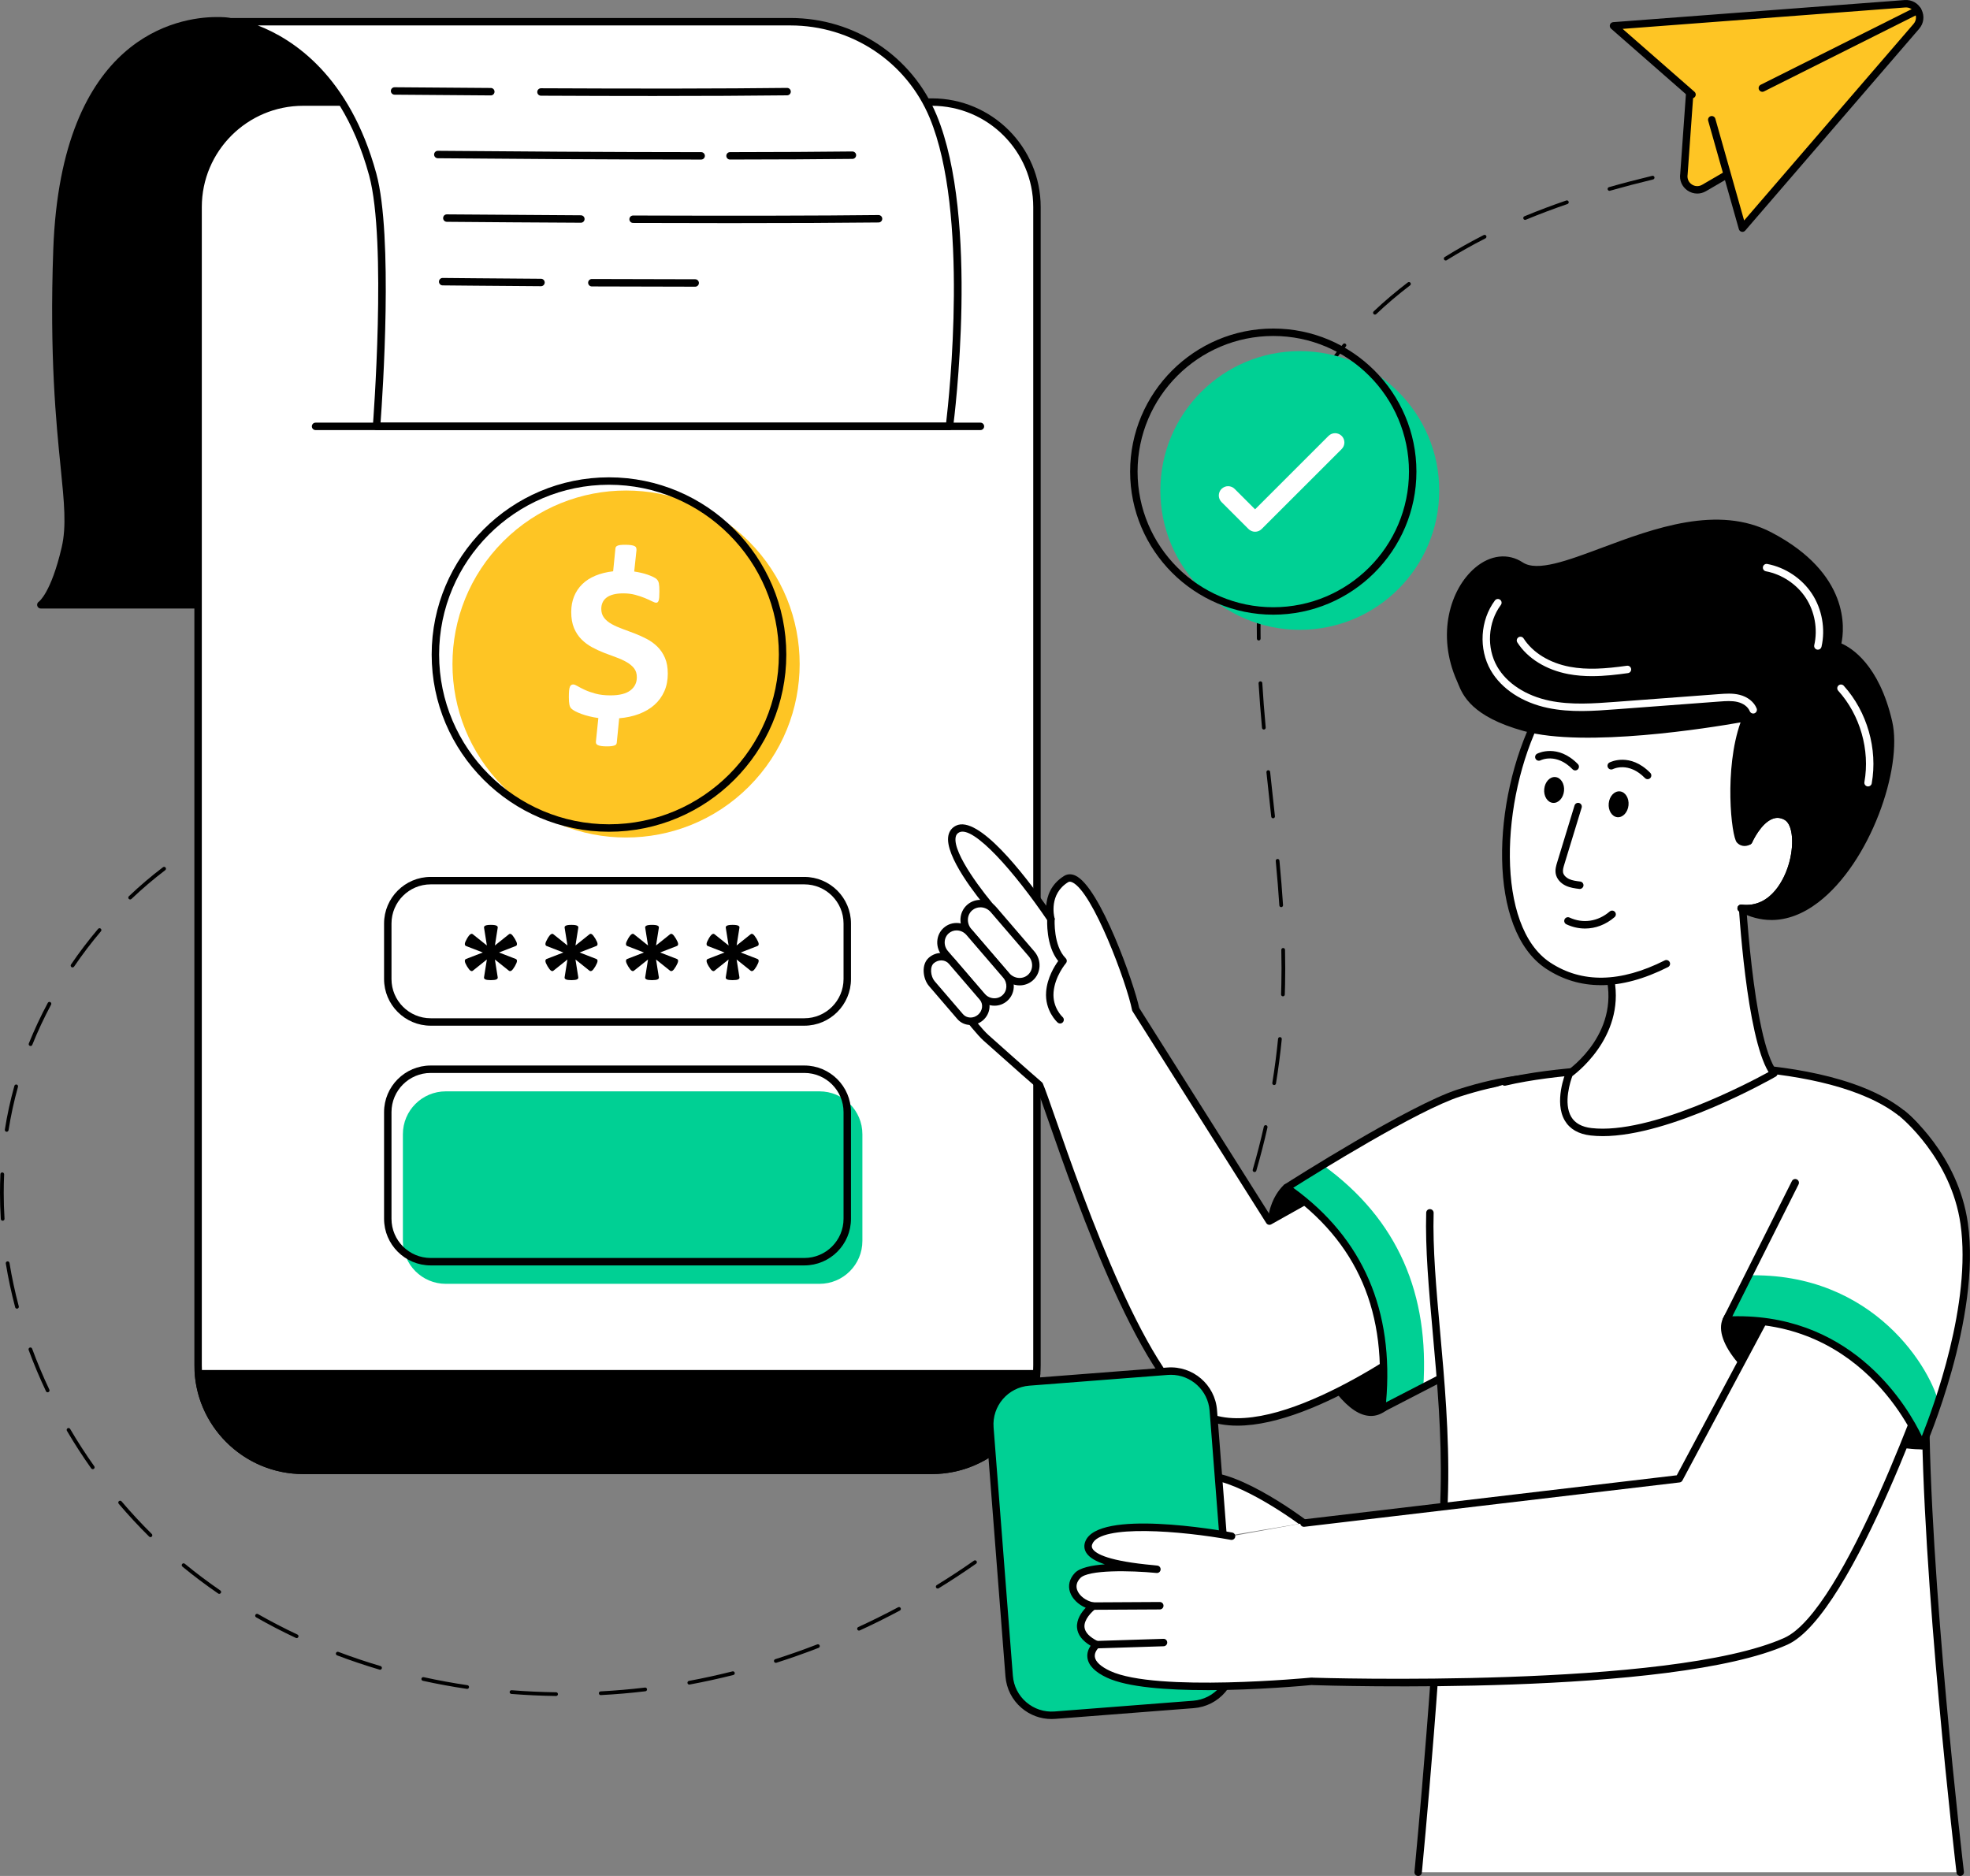 <svg width="210" height="200" viewBox="0 0 210 200" fill="none" xmlns="http://www.w3.org/2000/svg">
<rect x="0" y="0" width="210" height="200" fill="#808080" stroke="none"/>
<g clip-path="url(#clip0_1208_1726)">
<path d="M59.278 180.813H59.276C57.689 180.792 56.086 180.718 54.509 180.593C54.4 180.583 54.319 180.489 54.328 180.379C54.336 180.27 54.434 180.189 54.541 180.198C56.108 180.322 57.703 180.396 59.282 180.417C59.391 180.418 59.479 180.508 59.477 180.618C59.476 180.726 59.387 180.814 59.278 180.814V180.813ZM64.035 180.718C63.931 180.718 63.843 180.636 63.838 180.53C63.832 180.42 63.917 180.327 64.025 180.321C65.599 180.238 67.19 180.102 68.753 179.916C68.858 179.902 68.959 179.981 68.973 180.089C68.987 180.198 68.908 180.297 68.8 180.31C67.228 180.497 65.629 180.634 64.047 180.717C64.043 180.717 64.04 180.717 64.037 180.717L64.035 180.718ZM49.799 180.056C49.79 180.056 49.779 180.056 49.769 180.054C48.195 179.821 46.617 179.532 45.077 179.193C44.97 179.169 44.902 179.064 44.926 178.956C44.95 178.849 45.058 178.783 45.163 178.806C46.694 179.142 48.264 179.43 49.829 179.662C49.937 179.678 50.011 179.778 49.995 179.886C49.98 179.984 49.896 180.055 49.8 180.055L49.799 180.056ZM73.479 179.597C73.386 179.597 73.302 179.53 73.285 179.435C73.265 179.327 73.337 179.223 73.444 179.203C74.987 178.917 76.546 178.575 78.079 178.19C78.186 178.162 78.293 178.227 78.32 178.334C78.346 178.44 78.282 178.547 78.176 178.574C76.635 178.962 75.067 179.304 73.516 179.592C73.503 179.594 73.492 179.595 73.479 179.595V179.597ZM40.511 178.012C40.493 178.012 40.474 178.01 40.456 178.004C38.928 177.552 37.407 177.04 35.933 176.482C35.831 176.443 35.779 176.329 35.818 176.226C35.857 176.124 35.971 176.072 36.074 176.111C37.538 176.666 39.05 177.174 40.569 177.624C40.673 177.655 40.734 177.765 40.702 177.87C40.677 177.956 40.597 178.012 40.511 178.012ZM82.703 177.277C82.618 177.277 82.541 177.224 82.513 177.139C82.48 177.035 82.537 176.923 82.642 176.89C84.14 176.413 85.647 175.882 87.118 175.311C87.221 175.273 87.335 175.322 87.375 175.424C87.415 175.526 87.363 175.641 87.262 175.681C85.782 176.254 84.269 176.789 82.765 177.268C82.744 177.275 82.724 177.277 82.704 177.277H82.703ZM31.622 174.641C31.594 174.641 31.565 174.635 31.538 174.622C30.094 173.945 28.668 173.204 27.302 172.424C27.207 172.369 27.174 172.248 27.228 172.153C27.283 172.058 27.405 172.026 27.498 172.079C28.857 172.855 30.272 173.589 31.707 174.263C31.806 174.31 31.848 174.427 31.801 174.526C31.767 174.598 31.696 174.641 31.622 174.641ZM91.572 173.841C91.496 173.841 91.424 173.799 91.391 173.726C91.346 173.626 91.389 173.509 91.488 173.463C92.916 172.807 94.346 172.099 95.74 171.354C95.835 171.302 95.956 171.338 96.008 171.435C96.059 171.532 96.023 171.651 95.926 171.703C94.525 172.451 93.088 173.164 91.654 173.823C91.626 173.835 91.599 173.841 91.57 173.841H91.572ZM23.371 169.923C23.332 169.923 23.294 169.912 23.259 169.888C22.604 169.438 21.95 168.968 21.316 168.492C20.683 168.018 20.054 167.521 19.444 167.018C19.359 166.949 19.348 166.823 19.417 166.739C19.487 166.654 19.613 166.643 19.697 166.713C20.303 167.212 20.927 167.704 21.555 168.175C22.185 168.649 22.835 169.114 23.485 169.561C23.575 169.623 23.598 169.746 23.537 169.837C23.498 169.893 23.436 169.923 23.373 169.923H23.371ZM99.96 169.358C99.893 169.358 99.828 169.325 99.791 169.264C99.734 169.17 99.762 169.048 99.856 168.991C101.199 168.165 102.535 167.289 103.822 166.385C103.911 166.322 104.036 166.344 104.098 166.433C104.161 166.523 104.139 166.646 104.05 166.709C102.756 167.616 101.415 168.498 100.065 169.327C100.033 169.347 99.996 169.357 99.961 169.357L99.96 169.358ZM107.746 163.898C107.688 163.898 107.631 163.873 107.591 163.824C107.522 163.738 107.536 163.614 107.622 163.546C108.854 162.564 110.072 161.532 111.242 160.479C111.323 160.405 111.449 160.412 111.522 160.494C111.595 160.575 111.589 160.7 111.507 160.773C110.331 161.832 109.108 162.87 107.868 163.856C107.832 163.884 107.788 163.899 107.745 163.899L107.746 163.898ZM16.039 163.876C15.989 163.876 15.938 163.857 15.9 163.819C14.774 162.708 13.683 161.531 12.653 160.319C12.583 160.236 12.593 160.11 12.676 160.04C12.76 159.969 12.885 159.979 12.956 160.062C13.977 161.265 15.062 162.434 16.178 163.538C16.256 163.614 16.257 163.74 16.179 163.818C16.14 163.857 16.089 163.878 16.039 163.878V163.876ZM114.808 157.531C114.758 157.531 114.708 157.513 114.67 157.474C114.591 157.397 114.59 157.272 114.666 157.193C115.771 156.065 116.851 154.89 117.877 153.701C117.949 153.618 118.075 153.61 118.157 153.68C118.24 153.752 118.249 153.877 118.177 153.96C117.146 155.156 116.06 156.336 114.95 157.47C114.911 157.51 114.859 157.53 114.808 157.53V157.531ZM9.887 156.633C9.825 156.633 9.763 156.604 9.725 156.55C8.806 155.255 7.934 153.906 7.134 152.542C7.078 152.447 7.11 152.326 7.204 152.27C7.298 152.214 7.42 152.246 7.476 152.341C8.271 153.696 9.137 155.035 10.049 156.32C10.112 156.409 10.091 156.534 10.002 156.596C9.967 156.622 9.928 156.633 9.888 156.633H9.887ZM121.017 150.33C120.975 150.33 120.933 150.316 120.897 150.29C120.809 150.224 120.792 150.099 120.858 150.012C121.807 148.761 122.73 147.459 123.604 146.144C123.664 146.053 123.786 146.027 123.879 146.088C123.97 146.148 123.995 146.272 123.935 146.363C123.057 147.685 122.128 148.994 121.175 150.252C121.136 150.303 121.076 150.331 121.017 150.331V150.33ZM5.081 148.436C5.007 148.436 4.937 148.394 4.902 148.323C4.221 146.884 3.599 145.403 3.054 143.923C3.017 143.82 3.069 143.706 3.172 143.668C3.276 143.63 3.389 143.683 3.426 143.786C3.966 145.255 4.584 146.724 5.261 148.153C5.307 148.252 5.265 148.37 5.166 148.416C5.139 148.429 5.11 148.436 5.081 148.436ZM126.278 142.41C126.244 142.41 126.21 142.402 126.179 142.383C126.084 142.329 126.051 142.208 126.107 142.113C126.894 140.752 127.651 139.346 128.357 137.936C128.407 137.838 128.526 137.799 128.623 137.847C128.722 137.896 128.76 138.015 128.712 138.113C128.004 139.53 127.242 140.943 126.45 142.31C126.414 142.374 126.346 142.41 126.278 142.41ZM1.809 139.519C1.721 139.519 1.641 139.461 1.617 139.372C1.209 137.829 0.872 136.258 0.619 134.704C0.6 134.596 0.675 134.494 0.782 134.476C0.888 134.459 0.992 134.532 1.01 134.64C1.262 136.182 1.596 137.74 2.002 139.27C2.029 139.376 1.967 139.484 1.862 139.512C1.844 139.516 1.827 139.519 1.811 139.519H1.809ZM130.533 133.907C130.507 133.907 130.48 133.902 130.455 133.891C130.355 133.847 130.308 133.731 130.35 133.631C130.969 132.181 131.551 130.694 132.081 129.213C132.118 129.111 132.231 129.056 132.334 129.093C132.437 129.13 132.49 129.244 132.454 129.347C131.923 130.836 131.338 132.329 130.716 133.786C130.684 133.861 130.611 133.907 130.533 133.907ZM0.283 130.145C0.179 130.145 0.091 130.064 0.086 129.959C0.029 129.037 0 128.103 0 127.181C0 126.522 0.015 125.85 0.043 125.185C0.048 125.075 0.126 124.985 0.251 124.995C0.361 125 0.445 125.092 0.441 125.202C0.411 125.861 0.396 126.528 0.397 127.181C0.397 128.095 0.426 129.022 0.482 129.935C0.489 130.045 0.405 130.138 0.296 130.145C0.292 130.145 0.288 130.145 0.283 130.145ZM133.731 124.953C133.713 124.953 133.695 124.951 133.675 124.945C133.57 124.914 133.51 124.805 133.54 124.7C133.98 123.187 134.378 121.641 134.725 120.107C134.749 120.001 134.855 119.932 134.963 119.957C135.07 119.981 135.136 120.087 135.112 120.195C134.764 121.738 134.363 123.291 133.922 124.812C133.897 124.898 133.817 124.954 133.731 124.954V124.953ZM0.713 120.661C0.703 120.661 0.693 120.661 0.683 120.659C0.574 120.642 0.501 120.54 0.517 120.432C0.762 118.875 1.105 117.305 1.534 115.765C1.564 115.66 1.672 115.597 1.778 115.627C1.884 115.656 1.946 115.765 1.916 115.871C1.491 117.396 1.153 118.951 0.91 120.492C0.894 120.59 0.809 120.66 0.715 120.66L0.713 120.661ZM135.824 115.679C135.814 115.679 135.803 115.679 135.792 115.677C135.684 115.66 135.611 115.557 135.628 115.45C135.881 113.889 136.087 112.307 136.241 110.746C136.252 110.637 136.352 110.559 136.458 110.568C136.567 110.578 136.646 110.675 136.636 110.785C136.481 112.353 136.273 113.944 136.018 115.512C136.002 115.609 135.918 115.679 135.823 115.679H135.824ZM3.256 111.516C3.231 111.516 3.206 111.511 3.182 111.501C3.081 111.46 3.032 111.345 3.073 111.243C3.664 109.777 4.345 108.321 5.096 106.917C5.149 106.82 5.27 106.785 5.365 106.836C5.462 106.887 5.498 107.007 5.447 107.104C4.701 108.497 4.027 109.939 3.441 111.392C3.41 111.469 3.336 111.516 3.258 111.516H3.256ZM136.759 106.219C136.759 106.219 136.755 106.219 136.752 106.219C136.643 106.215 136.557 106.123 136.561 106.013C136.574 105.65 136.585 105.284 136.591 104.921C136.604 104.356 136.609 103.791 136.609 103.227C136.609 102.575 136.601 101.922 136.587 101.27C136.585 101.16 136.671 101.07 136.781 101.068C136.89 101.068 136.982 101.152 136.983 101.262C136.998 101.917 137.005 102.573 137.005 103.229C137.005 103.796 136.999 104.363 136.988 104.93C136.981 105.296 136.969 105.662 136.957 106.029C136.953 106.137 136.865 106.22 136.758 106.22L136.759 106.219ZM7.733 103.14C7.694 103.14 7.655 103.128 7.621 103.105C7.531 103.044 7.507 102.921 7.569 102.83C8.461 101.517 9.434 100.237 10.459 99.028C10.53 98.945 10.655 98.934 10.738 99.005C10.822 99.076 10.832 99.201 10.761 99.285C9.745 100.484 8.782 101.751 7.896 103.053C7.857 103.11 7.796 103.14 7.732 103.14H7.733ZM136.573 96.712C136.469 96.712 136.383 96.631 136.376 96.527C136.281 95.071 136.157 93.522 135.993 91.791C135.983 91.682 136.063 91.586 136.173 91.576C136.28 91.566 136.379 91.645 136.388 91.755C136.55 93.489 136.676 95.042 136.771 96.501C136.777 96.61 136.694 96.704 136.586 96.712C136.581 96.712 136.578 96.712 136.573 96.712ZM13.874 95.895C13.821 95.895 13.769 95.874 13.73 95.834C13.655 95.755 13.658 95.629 13.737 95.553C14.893 94.453 16.116 93.41 17.373 92.457C17.46 92.39 17.584 92.407 17.652 92.494C17.718 92.582 17.701 92.705 17.614 92.771C16.369 93.717 15.156 94.75 14.012 95.839C13.973 95.876 13.924 95.894 13.875 95.894L13.874 95.895ZM21.438 90.16C21.37 90.16 21.304 90.124 21.266 90.063C21.21 89.968 21.242 89.847 21.336 89.791C22.715 88.977 24.146 88.244 25.589 87.615C25.689 87.571 25.806 87.617 25.85 87.717C25.894 87.818 25.848 87.934 25.747 87.978C24.319 88.603 22.902 89.327 21.538 90.134C21.506 90.152 21.472 90.161 21.436 90.161L21.438 90.16ZM135.709 87.239C135.609 87.239 135.523 87.164 135.513 87.062L135.291 85.021C135.194 84.126 135.096 83.229 135.001 82.334C134.99 82.225 135.069 82.127 135.177 82.116C135.283 82.104 135.384 82.183 135.395 82.291C135.49 83.187 135.588 84.082 135.685 84.978L135.907 87.02C135.918 87.129 135.839 87.227 135.731 87.238C135.724 87.238 135.716 87.239 135.709 87.239ZM30.138 86.373C30.053 86.373 29.973 86.317 29.948 86.231C29.917 86.126 29.977 86.016 30.082 85.985C31.618 85.539 33.188 85.194 34.752 84.959C34.861 84.945 34.962 85.017 34.977 85.125C34.993 85.234 34.919 85.334 34.81 85.351C33.264 85.583 31.71 85.925 30.192 86.367C30.174 86.372 30.154 86.374 30.136 86.374L30.138 86.373ZM134.725 77.777C134.624 77.777 134.537 77.699 134.528 77.597C134.371 75.867 134.252 74.313 134.163 72.848C134.156 72.739 134.239 72.645 134.349 72.638C134.472 72.636 134.552 72.715 134.559 72.824C134.646 74.286 134.766 75.835 134.923 77.561C134.932 77.671 134.852 77.767 134.744 77.777C134.738 77.777 134.731 77.777 134.725 77.777ZM134.181 68.282C134.072 68.282 133.984 68.196 133.982 68.086C133.978 67.701 133.974 67.316 133.974 66.93C133.974 65.697 134.002 64.482 134.055 63.32C134.06 63.21 134.156 63.123 134.262 63.13C134.371 63.135 134.456 63.228 134.451 63.338C134.399 64.495 134.371 65.704 134.371 66.93C134.371 67.314 134.374 67.698 134.379 68.082C134.381 68.191 134.293 68.281 134.184 68.282H134.182H134.181ZM134.636 58.786C134.628 58.786 134.62 58.786 134.612 58.785C134.504 58.772 134.425 58.673 134.439 58.565C134.631 56.944 134.885 55.36 135.197 53.853C135.219 53.745 135.324 53.677 135.431 53.699C135.538 53.721 135.606 53.825 135.585 53.932C135.275 55.428 135.022 57.003 134.833 58.61C134.821 58.711 134.736 58.785 134.636 58.785V58.786ZM136.586 49.489C136.566 49.489 136.546 49.485 136.525 49.48C136.421 49.447 136.363 49.335 136.396 49.231C136.886 47.685 137.46 46.184 138.103 44.769C138.147 44.669 138.266 44.625 138.365 44.67C138.464 44.715 138.509 44.833 138.463 44.932C137.828 46.333 137.259 47.82 136.774 49.35C136.748 49.434 136.669 49.488 136.585 49.488L136.586 49.489ZM140.528 40.858C140.492 40.858 140.456 40.849 140.423 40.828C140.331 40.77 140.302 40.648 140.36 40.556C141.192 39.228 142.135 37.925 143.164 36.685C143.233 36.6 143.359 36.589 143.443 36.659C143.528 36.728 143.539 36.854 143.469 36.937C142.452 38.164 141.52 39.453 140.697 40.766C140.659 40.826 140.594 40.859 140.529 40.859L140.528 40.858ZM146.567 33.541C146.515 33.541 146.462 33.52 146.423 33.479C146.348 33.399 146.351 33.275 146.431 33.199C147.559 32.13 148.785 31.091 150.072 30.109C150.159 30.043 150.284 30.059 150.351 30.146C150.417 30.233 150.4 30.358 150.313 30.424C149.036 31.397 147.822 32.428 146.704 33.487C146.665 33.523 146.617 33.542 146.568 33.542L146.567 33.541ZM154.111 27.768C154.044 27.768 153.979 27.735 153.942 27.674C153.883 27.581 153.912 27.459 154.006 27.401C155.33 26.579 156.729 25.791 158.166 25.059C158.263 25.01 158.383 25.048 158.432 25.146C158.482 25.243 158.442 25.363 158.345 25.413C156.918 26.14 155.529 26.922 154.215 27.739C154.183 27.76 154.146 27.769 154.109 27.769L154.111 27.768ZM162.576 23.442C162.499 23.442 162.426 23.396 162.394 23.319C162.351 23.218 162.398 23.103 162.5 23.061L162.581 23.026C163.976 22.449 165.45 21.893 166.963 21.375C167.067 21.34 167.18 21.395 167.215 21.499C167.25 21.602 167.196 21.714 167.092 21.751C165.587 22.266 164.121 22.819 162.732 23.394L162.653 23.425C162.628 23.436 162.601 23.442 162.576 23.442ZM171.568 20.343C171.481 20.343 171.403 20.286 171.378 20.199C171.348 20.094 171.408 19.985 171.513 19.954C172.982 19.535 174.49 19.14 176.125 18.746C176.232 18.719 176.338 18.786 176.364 18.892C176.389 18.998 176.324 19.105 176.218 19.131C174.589 19.524 173.087 19.919 171.623 20.335C171.605 20.34 171.586 20.343 171.568 20.343ZM180.813 18.094C180.721 18.094 180.639 18.03 180.619 17.937C180.597 17.829 180.665 17.725 180.772 17.702C182.182 17.405 183.709 17.101 185.443 16.77C185.547 16.75 185.654 16.82 185.675 16.927C185.695 17.034 185.624 17.138 185.517 17.159C183.787 17.49 182.261 17.793 180.853 18.088C180.84 18.092 180.826 18.093 180.812 18.093L180.813 18.094ZM190.158 16.293C190.064 16.293 189.981 16.226 189.963 16.131C189.943 16.023 190.014 15.92 190.123 15.9L190.82 15.773C190.925 15.752 191.031 15.824 191.051 15.932C191.07 16.04 190.999 16.143 190.891 16.163L190.193 16.291C190.181 16.293 190.169 16.294 190.157 16.294L190.158 16.293Z" fill="black"/>
<path d="M6.965 58.43C8.176 53.218 5.345 46.911 6.074 26.631C7.058 -0.631 24.715 2.294 24.497 2.316L25.649 2.542L25.714 2.557C28.712 3.329 36.421 6.464 39.731 18.601C41.685 25.767 40.139 38.114 40.139 38.114H66.838L68.778 64.48H4.353C4.353 64.48 5.754 63.642 6.964 58.43H6.965Z" fill="black"/>
<path d="M68.778 64.877H4.353C4.175 64.877 4.019 64.758 3.971 64.586C3.923 64.414 3.996 64.233 4.149 64.14C4.152 64.137 5.444 63.217 6.578 58.34C7.097 56.102 6.845 53.599 6.464 49.812C5.988 45.094 5.27 37.965 5.678 26.617C6.504 3.742 19.125 1.853 22.973 1.819C23.852 1.812 24.323 1.853 24.581 1.928L25.8 2.169C28.997 2.993 36.767 6.227 40.113 18.496C41.879 24.971 40.846 35.407 40.584 37.717H66.838C67.045 37.717 67.218 37.877 67.233 38.085L69.173 64.45C69.181 64.56 69.143 64.668 69.068 64.749C68.993 64.83 68.888 64.876 68.778 64.876V64.877ZM5.247 64.084H68.351L66.469 38.511H40.138C40.024 38.511 39.917 38.462 39.84 38.377C39.765 38.291 39.73 38.178 39.744 38.065C39.76 37.942 41.258 25.712 39.347 18.705C36.109 6.836 28.665 3.726 25.614 2.94L25.561 2.929L24.419 2.705C24.403 2.702 24.388 2.698 24.372 2.693C24.022 2.637 19.15 1.973 14.507 5.554C9.541 9.385 6.837 16.481 6.469 26.645C6.063 37.94 6.75 44.755 7.252 49.732C7.642 53.598 7.9 56.153 7.349 58.519C6.615 61.677 5.806 63.284 5.246 64.083L5.247 64.084Z" fill="black"/>
<path d="M32.31 10.883H99.343C105.522 10.883 110.538 15.897 110.538 22.073V145.567C110.538 151.742 105.522 156.757 99.343 156.757H32.31C26.132 156.757 21.116 151.742 21.116 145.567V22.073C21.116 15.897 26.132 10.883 32.31 10.883Z" fill="white"/>
<path d="M99.344 157.152H32.312C25.92 157.152 20.72 151.954 20.72 145.567V22.073C20.72 15.684 25.92 10.487 32.312 10.487H99.344C105.736 10.487 110.936 15.685 110.936 22.073V145.567C110.936 151.956 105.736 157.152 99.344 157.152ZM32.312 11.279C26.357 11.279 21.513 16.121 21.513 22.072V145.566C21.513 151.517 26.357 156.358 32.312 156.358H99.344C105.299 156.358 110.143 151.516 110.143 145.566V22.073C110.143 16.121 105.299 11.28 99.344 11.28H32.312V11.279Z" fill="black"/>
<path d="M21.154 146.454C21.608 152.218 26.428 156.756 32.31 156.756H99.343C105.226 156.756 110.046 152.218 110.499 146.454H21.154Z" fill="black"/>
<path d="M99.344 157.152H32.312C26.304 157.152 21.23 152.467 20.759 146.485C20.752 146.374 20.788 146.266 20.863 146.185C20.939 146.104 21.044 146.057 21.154 146.057H110.5C110.611 146.057 110.716 146.103 110.791 146.185C110.867 146.266 110.904 146.374 110.895 146.485C110.425 152.467 105.35 157.152 99.343 157.152H99.344ZM21.593 146.851C22.232 152.218 26.859 156.36 32.312 156.36H99.344C104.797 156.36 109.424 152.218 110.063 146.851H21.593Z" fill="black"/>
<path d="M101.209 45.455H40.139C40.139 45.455 41.686 25.765 39.731 18.6C36.421 6.463 28.712 3.329 25.714 2.557L25.649 2.542C24.927 2.359 24.497 2.316 24.497 2.316H84.254C90.899 2.316 96.926 6.287 99.475 12.422C104.074 23.497 101.208 45.455 101.208 45.455H101.209Z" fill="white"/>
<path d="M101.208 45.852H40.139C40.029 45.852 39.924 45.806 39.848 45.724C39.773 45.643 39.735 45.535 39.744 45.424C39.76 45.228 41.262 25.722 39.349 18.705C36.111 6.836 28.667 3.726 25.616 2.94L25.564 2.929C24.873 2.754 24.461 2.711 24.458 2.71C24.248 2.688 24.091 2.505 24.103 2.294C24.113 2.083 24.288 1.919 24.499 1.919H84.256C91.113 1.919 97.232 5.982 99.843 12.27C104.432 23.317 101.722 44.606 101.604 45.506C101.579 45.703 101.41 45.851 101.212 45.851L101.208 45.852ZM40.567 45.059H100.858C101.193 42.22 103.303 22.672 99.108 12.574C96.62 6.583 90.79 2.712 84.254 2.712H27.484C31.192 4.143 37.26 8.035 40.114 18.496C41.928 25.145 40.788 42.071 40.567 45.059Z" fill="black"/>
<path d="M57.669 9.806C67.435 9.854 76.388 9.854 83.903 9.767L57.669 9.806Z" fill="white"/>
<path d="M69.692 10.235C66.019 10.235 62.021 10.225 57.666 10.203C57.447 10.202 57.27 10.024 57.272 9.805C57.273 9.587 57.45 9.41 57.668 9.41H57.67C68.428 9.464 77.006 9.451 83.898 9.372H83.903C84.119 9.372 84.296 9.547 84.299 9.764C84.301 9.983 84.125 10.162 83.907 10.164C79.802 10.211 75.098 10.235 69.691 10.235H69.692Z" fill="black"/>
<path d="M42.061 9.698C45.544 9.727 48.97 9.753 52.319 9.775L42.061 9.698Z" fill="white"/>
<path d="M52.319 10.172H52.317C48.968 10.15 45.54 10.124 42.058 10.094C41.839 10.092 41.663 9.914 41.665 9.695C41.668 9.477 41.844 9.302 42.061 9.302H42.065C45.546 9.331 48.974 9.357 52.322 9.379C52.542 9.38 52.717 9.559 52.716 9.778C52.715 9.996 52.538 10.172 52.32 10.172H52.319Z" fill="black"/>
<path d="M77.82 16.614C82.714 16.609 87.183 16.587 90.867 16.545L77.82 16.614Z" fill="white"/>
<path d="M77.821 17.011C77.602 17.011 77.425 16.834 77.425 16.615C77.425 16.395 77.602 16.218 77.821 16.218C82.957 16.212 87.345 16.189 90.864 16.148C91.08 16.155 91.262 16.32 91.264 16.539C91.267 16.758 91.091 16.937 90.873 16.94C87.352 16.98 82.961 17.004 77.822 17.009L77.821 17.011Z" fill="black"/>
<path d="M46.672 16.475C56.298 16.558 65.232 16.613 74.743 16.616L46.672 16.475Z" fill="white"/>
<path d="M74.743 17.012C64.308 17.009 54.696 16.94 46.668 16.871C46.449 16.869 46.273 16.691 46.275 16.472C46.278 16.254 46.455 16.078 46.672 16.078H46.675C54.7 16.147 64.312 16.216 74.743 16.219C74.962 16.219 75.139 16.397 75.139 16.615C75.139 16.832 74.961 17.011 74.743 17.011V17.012Z" fill="black"/>
<path d="M67.488 23.373C77.382 23.408 86.853 23.4 93.653 23.323L67.488 23.373Z" fill="white"/>
<path d="M78.077 23.789C74.792 23.789 71.248 23.783 67.487 23.769C67.268 23.769 67.091 23.59 67.092 23.371C67.092 23.152 67.27 22.976 67.488 22.976H67.489C78.354 23.015 87.4 22.998 93.648 22.926C93.862 22.924 94.046 23.098 94.048 23.317C94.051 23.536 93.875 23.715 93.657 23.718C89.568 23.764 84.284 23.788 78.076 23.788L78.077 23.789Z" fill="black"/>
<path d="M47.634 23.252C52.224 23.291 57.072 23.324 61.919 23.349L47.634 23.252Z" fill="white"/>
<path d="M61.919 23.745H61.917C57.069 23.721 52.221 23.687 47.63 23.648C47.411 23.646 47.235 23.468 47.238 23.249C47.24 23.03 47.408 22.849 47.637 22.855C52.227 22.894 57.074 22.927 61.922 22.952C62.141 22.953 62.318 23.131 62.316 23.35C62.315 23.568 62.138 23.745 61.92 23.745H61.919Z" fill="black"/>
<path d="M63.092 30.141C66.805 30.156 70.524 30.165 74.107 30.168L63.092 30.141Z" fill="white"/>
<path d="M74.107 30.565C70.524 30.562 66.805 30.552 63.09 30.538C62.871 30.538 62.694 30.359 62.695 30.14C62.695 29.922 62.873 29.745 63.092 29.745H63.093C66.806 29.76 70.525 29.769 74.107 29.772C74.326 29.772 74.503 29.95 74.503 30.169C74.503 30.388 74.325 30.565 74.107 30.565Z" fill="black"/>
<path d="M47.191 30.029C51.179 30.063 53.196 30.093 57.67 30.116L47.191 30.029Z" fill="white"/>
<path d="M57.669 30.513H57.666C54.668 30.497 52.773 30.479 50.649 30.458C49.604 30.448 48.502 30.437 47.186 30.426C46.967 30.424 46.791 30.246 46.794 30.027C46.796 29.808 46.968 29.63 47.193 29.633C48.509 29.645 49.611 29.655 50.657 29.665C52.78 29.686 54.674 29.704 57.67 29.72C57.889 29.721 58.066 29.899 58.065 30.118C58.064 30.336 57.887 30.513 57.669 30.513Z" fill="black"/>
<path d="M104.513 45.852H33.639C33.42 45.852 33.243 45.674 33.243 45.456C33.243 45.238 33.42 45.06 33.639 45.06H104.513C104.732 45.06 104.909 45.238 104.909 45.456C104.909 45.674 104.732 45.852 104.513 45.852Z" fill="black"/>
<path d="M79.823 83.871C87.05 76.648 87.05 64.936 79.823 57.712C72.596 50.489 60.879 50.489 53.652 57.712C46.426 64.936 46.426 76.648 53.652 83.871C60.879 91.095 72.596 91.095 79.823 83.871Z" fill="#FEC524"/>
<path d="M64.918 88.674C54.496 88.674 46.016 80.199 46.016 69.782C46.016 59.364 54.496 50.889 64.918 50.889C75.34 50.889 83.819 59.364 83.819 69.782C83.819 80.199 75.34 88.674 64.918 88.674ZM64.918 51.68C54.933 51.68 46.809 59.8 46.809 69.78C46.809 79.761 54.933 87.88 64.918 87.88C74.903 87.88 83.026 79.761 83.026 69.78C83.026 59.8 74.903 51.68 64.918 51.68Z" fill="black"/>
<path d="M71.186 71.818C71.186 72.514 71.063 73.141 70.817 73.699C70.57 74.257 70.219 74.739 69.766 75.144C69.313 75.549 68.766 75.871 68.127 76.115C67.488 76.358 66.779 76.51 66.003 76.576L65.749 79.172C65.741 79.237 65.722 79.293 65.694 79.342C65.665 79.391 65.613 79.431 65.536 79.463C65.459 79.495 65.355 79.521 65.22 79.542C65.087 79.562 64.919 79.573 64.717 79.573C64.458 79.573 64.249 79.56 64.091 79.536C63.934 79.512 63.811 79.477 63.722 79.433C63.633 79.389 63.573 79.331 63.546 79.258C63.517 79.185 63.512 79.104 63.528 79.015L63.783 76.552C63.435 76.502 63.108 76.441 62.799 76.363C62.492 76.287 62.213 76.201 61.962 76.109C61.71 76.016 61.494 75.921 61.312 75.824C61.131 75.727 60.992 75.632 60.899 75.538C60.805 75.446 60.739 75.308 60.699 75.125C60.658 74.944 60.639 74.675 60.639 74.319C60.639 74.044 60.647 73.817 60.663 73.639C60.679 73.461 60.707 73.323 60.748 73.226C60.788 73.129 60.84 73.062 60.9 73.026C60.961 72.991 61.031 72.971 61.112 72.971C61.217 72.971 61.371 73.032 61.574 73.153C61.776 73.274 62.035 73.407 62.351 73.553C62.667 73.699 63.049 73.833 63.498 73.954C63.946 74.075 64.475 74.135 65.082 74.135C66.029 74.135 66.734 73.959 67.195 73.607C67.656 73.254 67.886 72.788 67.886 72.205C67.886 71.817 67.787 71.496 67.589 71.246C67.39 70.995 67.125 70.775 66.793 70.585C66.461 70.394 66.087 70.224 65.67 70.075C65.253 69.925 64.826 69.766 64.389 69.596C63.952 69.426 63.525 69.227 63.109 69.001C62.692 68.775 62.318 68.496 61.986 68.164C61.653 67.832 61.389 67.429 61.19 66.957C60.991 66.483 60.892 65.912 60.892 65.24C60.892 64.633 60.994 64.081 61.196 63.583C61.398 63.086 61.69 62.651 62.07 62.278C62.45 61.906 62.918 61.605 63.473 61.374C64.028 61.144 64.656 60.988 65.361 60.907L65.604 58.468C65.612 58.403 65.63 58.348 65.659 58.303C65.687 58.259 65.74 58.219 65.816 58.182C65.892 58.146 65.996 58.12 66.125 58.104C66.255 58.088 66.424 58.08 66.635 58.08C66.887 58.08 67.094 58.092 67.261 58.116C67.427 58.14 67.554 58.175 67.643 58.219C67.732 58.263 67.79 58.322 67.814 58.395C67.837 58.468 67.85 58.548 67.85 58.638L67.607 60.931C67.833 60.964 68.073 61.008 68.324 61.064C68.575 61.121 68.809 61.187 69.028 61.264C69.247 61.341 69.445 61.421 69.623 61.507C69.801 61.591 69.924 61.669 69.992 61.737C70.061 61.806 70.113 61.875 70.15 61.944C70.186 62.012 70.215 62.098 70.236 62.198C70.256 62.3 70.27 62.421 70.278 62.562C70.286 62.704 70.29 62.868 70.29 63.054C70.29 63.305 70.285 63.511 70.272 63.673C70.26 63.835 70.238 63.959 70.205 64.043C70.173 64.127 70.136 64.184 70.095 64.213C70.054 64.242 70.006 64.255 69.949 64.255C69.844 64.255 69.69 64.203 69.488 64.098C69.286 63.993 69.036 63.88 68.741 63.758C68.446 63.637 68.106 63.523 67.721 63.418C67.336 63.313 66.914 63.26 66.452 63.26C66.031 63.26 65.671 63.301 65.371 63.381C65.071 63.462 64.829 63.575 64.643 63.721C64.457 63.867 64.319 64.041 64.23 64.243C64.141 64.445 64.096 64.667 64.096 64.91C64.096 65.291 64.198 65.611 64.4 65.868C64.602 66.127 64.871 66.35 65.207 66.536C65.542 66.722 65.923 66.892 66.348 67.046C66.774 67.2 67.206 67.362 67.647 67.531C68.087 67.701 68.521 67.897 68.946 68.119C69.37 68.342 69.749 68.617 70.08 68.944C70.412 69.272 70.68 69.669 70.882 70.133C71.084 70.598 71.185 71.159 71.185 71.813L71.186 71.818Z" fill="white"/>
<path d="M90.318 98.459V104.379C90.318 106.906 88.272 108.955 85.744 108.955H45.91C43.382 108.955 41.335 106.906 41.335 104.379V98.459C41.335 95.932 43.382 93.886 45.91 93.886H85.744C88.272 93.886 90.318 95.932 90.318 98.459Z" fill="white"/>
<path d="M85.744 109.351H45.911C43.171 109.351 40.941 107.12 40.941 104.379V98.459C40.941 95.719 43.171 93.49 45.911 93.49H85.744C88.484 93.49 90.714 95.719 90.714 98.459V104.379C90.714 107.12 88.484 109.351 85.744 109.351ZM45.911 94.283C43.608 94.283 41.733 96.156 41.733 98.459V104.379C41.733 106.683 43.607 108.559 45.911 108.559H85.744C88.047 108.559 89.921 106.683 89.921 104.379V98.459C89.921 96.156 88.047 94.283 85.744 94.283H45.911Z" fill="black"/>
<path d="M91.93 120.924V132.295C91.93 134.822 89.883 136.871 87.355 136.871H47.522C44.994 136.871 42.947 134.822 42.947 132.295V120.924C42.947 118.397 44.994 116.351 47.522 116.351H87.355C89.883 116.351 91.93 118.397 91.93 120.924Z" fill="#00D094"/>
<path d="M85.744 134.908H45.911C43.171 134.908 40.941 132.678 40.941 129.937V118.565C40.941 115.826 43.171 113.597 45.911 113.597H85.744C88.484 113.597 90.714 115.826 90.714 118.565V129.937C90.714 132.678 88.484 134.908 85.744 134.908ZM45.911 114.389C43.608 114.389 41.733 116.262 41.733 118.564V129.935C41.733 132.24 43.607 134.116 45.911 134.116H85.744C88.047 134.116 89.921 132.24 89.921 129.935V118.564C89.921 116.262 88.047 114.389 85.744 114.389H45.911Z" fill="black"/>
<path d="M54.969 100.858L53.196 101.546L54.969 102.233C55.068 102.269 55.113 102.345 55.108 102.465C55.1 102.585 55.023 102.77 54.879 103.02C54.733 103.269 54.611 103.424 54.513 103.487C54.412 103.548 54.322 103.548 54.242 103.483L52.755 102.294L53.053 104.172C53.079 104.276 53.035 104.356 52.926 104.413C52.817 104.467 52.616 104.495 52.327 104.495C52.038 104.495 51.839 104.467 51.728 104.413C51.617 104.357 51.576 104.277 51.6 104.172L51.9 102.294L50.411 103.483C50.337 103.549 50.249 103.549 50.151 103.483C50.05 103.419 49.927 103.263 49.776 103.013C49.632 102.769 49.556 102.586 49.551 102.467C49.546 102.347 49.591 102.27 49.686 102.234L51.467 101.547L49.686 100.859C49.592 100.825 49.546 100.747 49.551 100.626C49.556 100.507 49.631 100.322 49.776 100.074C49.92 99.824 50.044 99.668 50.147 99.602C50.249 99.538 50.338 99.54 50.412 99.61L51.901 100.799L51.601 98.921C51.577 98.823 51.62 98.743 51.729 98.687C51.839 98.629 52.037 98.601 52.328 98.601C52.619 98.601 52.817 98.63 52.928 98.687C53.036 98.743 53.079 98.823 53.054 98.921L52.756 100.799L54.243 99.61C54.323 99.54 54.411 99.54 54.51 99.605C54.605 99.674 54.73 99.831 54.88 100.081C55.024 100.325 55.101 100.505 55.109 100.625C55.114 100.745 55.069 100.824 54.971 100.858H54.969Z" fill="black"/>
<path d="M63.558 100.858L61.785 101.546L63.558 102.233C63.657 102.269 63.702 102.345 63.697 102.465C63.688 102.585 63.612 102.77 63.468 103.02C63.322 103.269 63.2 103.424 63.102 103.487C63.001 103.548 62.911 103.548 62.831 103.483L61.344 102.294L61.642 104.172C61.668 104.276 61.624 104.356 61.516 104.413C61.406 104.467 61.206 104.495 60.917 104.495C60.628 104.495 60.429 104.467 60.318 104.413C60.207 104.357 60.166 104.277 60.19 104.172L60.49 102.294L59.001 103.483C58.927 103.549 58.839 103.549 58.741 103.483C58.64 103.419 58.517 103.263 58.366 103.013C58.222 102.769 58.146 102.586 58.141 102.467C58.136 102.347 58.181 102.27 58.276 102.234L60.057 101.547L58.276 100.859C58.182 100.825 58.136 100.747 58.141 100.626C58.146 100.507 58.221 100.322 58.366 100.074C58.51 99.824 58.634 99.668 58.737 99.602C58.839 99.538 58.928 99.54 59.002 99.61L60.492 100.799L60.191 98.921C60.167 98.823 60.209 98.743 60.319 98.687C60.429 98.629 60.627 98.601 60.918 98.601C61.209 98.601 61.407 98.63 61.518 98.687C61.626 98.743 61.669 98.823 61.643 98.921L61.345 100.799L62.833 99.61C62.912 99.54 63 99.54 63.098 99.605C63.194 99.674 63.319 99.831 63.469 100.081C63.613 100.325 63.69 100.505 63.698 100.625C63.703 100.745 63.658 100.824 63.559 100.858H63.558Z" fill="black"/>
<path d="M72.147 100.858L70.374 101.546L72.147 102.233C72.246 102.269 72.291 102.345 72.285 102.465C72.277 102.585 72.201 102.77 72.057 103.02C71.911 103.269 71.789 103.424 71.691 103.487C71.59 103.548 71.5 103.548 71.42 103.483L69.933 102.294L70.231 104.172C70.257 104.276 70.213 104.356 70.104 104.413C69.995 104.467 69.794 104.495 69.505 104.495C69.216 104.495 69.016 104.467 68.906 104.413C68.796 104.357 68.754 104.277 68.778 104.172L69.078 102.294L67.589 103.483C67.514 103.549 67.427 103.549 67.328 103.483C67.228 103.419 67.105 103.263 66.954 103.013C66.81 102.769 66.734 102.586 66.729 102.467C66.723 102.347 66.769 102.27 66.864 102.234L68.644 101.547L66.864 100.859C66.77 100.825 66.723 100.747 66.729 100.626C66.734 100.507 66.809 100.322 66.954 100.074C67.098 99.824 67.222 99.668 67.325 99.602C67.427 99.538 67.516 99.54 67.59 99.61L69.079 100.799L68.779 98.921C68.755 98.823 68.797 98.743 68.907 98.687C69.016 98.629 69.215 98.601 69.506 98.601C69.797 98.601 69.995 98.63 70.105 98.687C70.214 98.743 70.257 98.823 70.232 98.921L69.934 100.799L71.421 99.61C71.501 99.54 71.589 99.54 71.687 99.605C71.783 99.674 71.908 99.831 72.058 100.081C72.202 100.325 72.279 100.505 72.287 100.625C72.292 100.745 72.247 100.824 72.148 100.858H72.147Z" fill="black"/>
<path d="M80.736 100.858L78.963 101.546L80.736 102.233C80.835 102.269 80.88 102.345 80.874 102.465C80.866 102.585 80.79 102.77 80.646 103.02C80.5 103.269 80.378 103.424 80.28 103.487C80.179 103.548 80.089 103.548 80.009 103.483L78.522 102.294L78.82 104.172C78.846 104.276 78.802 104.356 78.694 104.413C78.585 104.467 78.384 104.495 78.095 104.495C77.806 104.495 77.607 104.467 77.496 104.413C77.385 104.357 77.344 104.277 77.368 104.172L77.668 102.294L76.179 103.483C76.105 103.549 76.017 103.549 75.918 103.483C75.818 103.419 75.695 103.263 75.544 103.013C75.4 102.769 75.324 102.586 75.32 102.467C75.315 102.347 75.36 102.27 75.455 102.234L77.236 101.547L75.455 100.859C75.362 100.825 75.315 100.747 75.32 100.626C75.325 100.507 75.4 100.322 75.544 100.074C75.688 99.824 75.812 99.668 75.915 99.602C76.017 99.538 76.106 99.54 76.18 99.61L77.669 100.799L77.369 98.921C77.345 98.823 77.388 98.743 77.497 98.687C77.607 98.629 77.805 98.601 78.096 98.601C78.387 98.601 78.585 98.63 78.695 98.687C78.804 98.743 78.847 98.823 78.821 98.921L78.523 100.799L80.01 99.61C80.09 99.54 80.178 99.54 80.276 99.605C80.372 99.674 80.497 99.831 80.647 100.081C80.791 100.325 80.868 100.505 80.876 100.625C80.881 100.745 80.836 100.824 80.737 100.858H80.736Z" fill="black"/>
<path d="M137.145 126.611C137.145 126.611 134.473 128.847 135.975 133.731C137.361 138.234 142.997 153.362 147.446 150.104C151.895 146.846 146.046 129.261 146.046 129.261L137.145 126.61V126.611Z" fill="black"/>
<path d="M146.143 150.957C145.863 150.957 145.576 150.909 145.284 150.812C140.364 149.182 135.643 134 135.596 133.848C134.035 128.771 136.773 126.406 136.89 126.308C136.992 126.222 137.13 126.193 137.258 126.231L146.159 128.883C146.283 128.919 146.381 129.015 146.422 129.137C146.664 129.866 152.311 147.034 147.681 150.425C147.196 150.779 146.681 150.958 146.143 150.958V150.957ZM137.253 127.057C136.738 127.6 135.143 129.677 136.355 133.615C137.546 137.487 141.789 148.819 145.534 150.061C146.138 150.26 146.686 150.17 147.212 149.785C150.624 147.286 147.359 134.546 145.734 129.583L137.253 127.057Z" fill="black"/>
<path d="M106.006 97.166C106.006 97.166 100.167 100.461 100.333 104.38C100.349 104.769 103.814 109.49 105.088 110.63C109.363 114.452 110.799 115.679 110.799 115.679C112.235 118.969 120.853 147.656 128.616 150.986C136.772 154.485 153.207 141.756 153.207 141.756L145.58 124.429L135.318 130.188L121.064 107.61C120.522 104.831 116.012 92.249 113.633 93.728C111.329 95.162 111.983 97.815 112.025 97.983C111.812 97.666 104.688 87.108 102.081 88.383C99.436 89.679 106.006 97.167 106.006 97.167V97.166Z" fill="white"/>
<path d="M131.905 151.991C130.664 151.991 129.502 151.795 128.461 151.349C121.881 148.526 114.8 128.212 111.775 119.536C111.168 117.795 110.722 116.515 110.472 115.919C110.134 115.628 108.545 114.252 104.824 110.925C103.691 109.911 99.963 105.037 99.938 104.396C99.788 100.869 104.03 97.925 105.399 97.068C104.236 95.696 100.66 91.256 101.096 89.084C101.192 88.605 101.473 88.239 101.908 88.025C104.287 86.864 109.168 93.214 111.526 96.558C111.602 95.552 112.013 94.268 113.426 93.39C113.672 93.237 114.075 93.103 114.603 93.333C117.257 94.49 120.917 104.948 121.438 107.458L135.452 129.656L145.386 124.082C145.483 124.027 145.599 124.016 145.705 124.052C145.812 124.087 145.898 124.166 145.943 124.268L153.57 141.596C153.643 141.763 153.594 141.958 153.45 142.07C152.856 142.53 140.525 151.991 131.905 151.992V151.991ZM100.728 104.321C100.977 104.914 104.146 109.254 105.353 110.333C109.574 114.107 111.043 115.364 111.057 115.376C111.103 115.414 111.14 115.464 111.164 115.518C111.418 116.101 111.881 117.433 112.524 119.275C115.513 127.851 122.515 147.935 128.774 150.62C136.086 153.758 150.645 143.179 152.718 141.627L145.394 124.985L135.513 130.53C135.328 130.633 135.096 130.574 134.983 130.395L120.73 107.817C120.703 107.776 120.685 107.73 120.676 107.682C120.127 104.866 116.486 95.016 114.286 94.057C114.059 93.958 113.93 94.007 113.846 94.061C111.827 95.317 112.346 97.623 112.412 97.882C112.46 98.069 112.367 98.263 112.191 98.341C112.016 98.42 111.808 98.361 111.7 98.201C108.148 92.939 103.772 87.998 102.258 88.735C102.045 88.84 101.923 89 101.875 89.237C101.524 90.983 104.954 95.362 106.306 96.903C106.385 96.993 106.419 97.113 106.398 97.23C106.379 97.348 106.307 97.45 106.203 97.508C106.147 97.54 100.62 100.706 100.73 104.318L100.728 104.321Z" fill="black"/>
<path d="M105.918 96.992L109.965 101.701C110.626 102.47 110.561 103.609 109.819 104.244C109.078 104.881 107.943 104.773 107.282 104.005L103.234 99.295C102.573 98.526 102.637 97.385 103.378 96.75C103.749 96.43 104.219 96.3 104.677 96.344C105.139 96.387 105.588 96.608 105.918 96.992Z" fill="white"/>
<path d="M108.691 105.054C108.062 105.054 107.43 104.785 106.981 104.262L102.934 99.552C102.132 98.617 102.215 97.224 103.12 96.447C103.561 96.069 104.123 95.892 104.715 95.947C105.297 96.001 105.831 96.28 106.218 96.731L110.265 101.441C111.066 102.374 110.982 103.766 110.077 104.543C109.679 104.885 109.185 105.053 108.69 105.053L108.691 105.054ZM104.506 96.731C104.184 96.731 103.879 96.842 103.637 97.05C103.064 97.543 103.019 98.434 103.536 99.036L107.583 103.746C108.099 104.347 108.986 104.436 109.561 103.943C110.134 103.45 110.181 102.56 109.664 101.958L105.616 97.248C105.363 96.954 105.016 96.772 104.639 96.736C104.594 96.731 104.549 96.729 104.505 96.729L104.506 96.731Z" fill="black"/>
<path d="M103.332 99.43L107.236 103.971C107.873 104.713 107.81 105.811 107.095 106.424C106.381 107.038 105.285 106.934 104.648 106.193L100.745 101.651C100.108 100.909 100.168 99.809 100.883 99.197C101.241 98.889 101.694 98.763 102.135 98.805C102.58 98.848 103.014 99.061 103.331 99.431L103.332 99.43Z" fill="white"/>
<path d="M106.01 107.22C105.943 107.22 105.874 107.216 105.806 107.21C105.241 107.157 104.724 106.888 104.348 106.451L100.445 101.909C100.069 101.472 99.881 100.92 99.912 100.354C99.944 99.781 100.197 99.263 100.625 98.896C101.053 98.528 101.599 98.356 102.173 98.41C102.738 98.463 103.256 98.734 103.631 99.171L107.535 103.713C108.313 104.618 108.231 105.969 107.352 106.723C106.976 107.047 106.504 107.22 106.008 107.22H106.01ZM101.972 99.192C101.665 99.192 101.374 99.299 101.143 99.497C100.881 99.723 100.724 100.042 100.705 100.398C100.684 100.759 100.806 101.112 101.047 101.393L104.951 105.935C105.192 106.214 105.522 106.388 105.881 106.422C106.23 106.455 106.575 106.35 106.838 106.123C107.384 105.653 107.429 104.803 106.935 104.229L103.031 99.688C102.789 99.407 102.458 99.232 102.098 99.199C102.055 99.195 102.013 99.194 101.971 99.194L101.972 99.192Z" fill="black"/>
<path d="M101.455 102.495L104.744 106.323C105.281 106.947 105.18 107.913 104.519 108.481C103.859 109.05 102.887 109.003 102.351 108.379L99.334 104.868C98.798 104.244 98.624 102.958 99.285 102.39C99.616 102.106 100.025 101.976 100.416 101.996C100.811 102.014 101.188 102.184 101.456 102.495H101.455Z" fill="white"/>
<path d="M103.463 109.275C103.432 109.275 103.4 109.275 103.369 109.273C102.85 109.248 102.38 109.022 102.049 108.637L99.033 105.126C98.71 104.75 98.497 104.191 98.464 103.63C98.425 102.981 98.625 102.434 99.027 102.089C99.423 101.749 99.92 101.572 100.436 101.599C100.955 101.624 101.425 101.849 101.757 102.236L105.047 106.064C105.725 106.853 105.605 108.072 104.779 108.781C104.406 109.101 103.943 109.274 103.465 109.274L103.463 109.275ZM100.34 102.39C100.051 102.39 99.77 102.496 99.543 102.691C99.338 102.868 99.233 103.193 99.255 103.585C99.278 103.972 99.423 104.365 99.634 104.61L102.651 108.121C102.839 108.34 103.108 108.468 103.407 108.481C103.707 108.499 104.017 108.39 104.26 108.181C104.755 107.757 104.837 107.039 104.443 106.582L101.153 102.754C100.965 102.534 100.696 102.406 100.397 102.391C100.377 102.391 100.359 102.39 100.34 102.39Z" fill="black"/>
<path d="M112.029 97.985C112.029 97.985 111.845 100.955 113.321 102.439C113.321 102.439 112.065 103.891 111.915 105.746C111.764 107.602 113.007 108.718 113.007 108.718" fill="white"/>
<path d="M113.005 109.114C112.911 109.114 112.816 109.081 112.741 109.013C112.684 108.962 111.354 107.742 111.518 105.715C111.641 104.219 112.418 102.986 112.804 102.456C111.474 100.816 111.626 98.082 111.633 97.96C111.646 97.742 111.833 97.572 112.053 97.589C112.271 97.603 112.437 97.79 112.425 98.009C112.424 98.038 112.272 100.821 113.601 102.161C113.748 102.308 113.756 102.542 113.621 102.699C113.608 102.713 112.448 104.082 112.309 105.781C112.177 107.407 113.227 108.385 113.272 108.426C113.433 108.574 113.445 108.824 113.299 108.986C113.22 109.072 113.113 109.117 113.005 109.117V109.114Z" fill="black"/>
<path d="M174.377 136.193L147.286 150.187C148.363 140.288 145.296 132.286 137.146 126.611C137.146 126.611 150.313 118.205 155.515 116.53C160.712 114.859 163.874 114.898 163.874 114.898L174.378 136.193H174.377Z" fill="white"/>
<path d="M151.719 147.896L147.284 150.186C148.36 140.285 145.293 132.286 137.144 126.61C137.144 126.61 138.728 125.599 141.013 124.208C149.088 130.038 152.381 138.061 151.721 147.896H151.719Z" fill="#00D094"/>
<path d="M147.285 150.584C147.206 150.584 147.129 150.56 147.061 150.515C146.94 150.433 146.875 150.29 146.891 150.145C147.997 139.972 144.735 132.381 136.919 126.936C136.81 126.861 136.747 126.735 136.749 126.603C136.751 126.471 136.82 126.349 136.931 126.277C137.471 125.932 150.201 117.824 155.391 116.153C160.589 114.48 163.739 114.502 163.877 114.501C164.027 114.503 164.162 114.589 164.228 114.722L174.732 136.018C174.828 136.212 174.75 136.445 174.559 136.545L147.468 150.539C147.411 150.568 147.348 150.583 147.286 150.583L147.285 150.584ZM137.856 126.631C145.292 132.03 148.619 139.719 147.752 149.501L173.85 136.02L163.63 115.299C162.806 115.329 159.904 115.534 155.635 116.908C151.111 118.365 140.304 125.089 137.857 126.631H137.856Z" fill="black"/>
<path d="M175.722 113.888C171.519 114.094 198.02 111.227 204.704 120.762C209.486 127.583 205.293 139.633 205.266 149.399C205.214 167.975 208.957 199.604 208.957 199.604H151.174C151.174 199.604 153.624 174.25 153.969 158.817C154.337 142.356 149.674 127.419 154.918 119.225C158.874 113.044 175.721 113.889 175.721 113.889L175.722 113.888Z" fill="white"/>
<path d="M151.175 200C151.162 200 151.15 200 151.136 199.998C150.918 199.977 150.758 199.783 150.78 199.565C150.804 199.312 153.233 174.05 153.573 158.807C153.704 152.95 153.206 147.402 152.724 142.037C152.312 137.444 151.921 133.106 152.031 129.292C152.038 129.073 152.217 128.893 152.438 128.908C152.658 128.913 152.83 129.096 152.824 129.315C152.716 133.082 153.104 137.397 153.514 141.966C153.975 147.102 154.498 152.924 154.365 158.825C154.025 174.097 151.593 199.389 151.569 199.642C151.549 199.847 151.376 200 151.175 200Z" fill="black"/>
<path d="M208.957 200C208.758 200 208.587 199.852 208.563 199.65C208.525 199.333 204.818 167.784 204.868 149.396C204.876 146.265 205.316 142.864 205.739 139.576C206.631 132.662 207.552 125.513 204.379 120.988C199.005 113.322 179.806 113.821 175.98 114.187C175.915 114.243 175.832 114.277 175.741 114.281C175.54 114.292 175.377 114.3 175.246 114.284C173.332 114.299 166.014 114.443 160.494 115.741C160.285 115.791 160.067 115.659 160.017 115.445C159.967 115.232 160.099 115.018 160.313 114.968C165.923 113.651 173.334 113.506 175.255 113.491C176.23 113.331 181.761 112.973 187.868 113.575C193.888 114.169 201.751 115.857 205.028 120.532C208.377 125.31 207.436 132.613 206.526 139.676C206.104 142.94 205.669 146.316 205.661 149.398C205.611 167.736 209.313 199.239 209.35 199.555C209.376 199.773 209.22 199.969 209.003 199.995C208.987 199.998 208.973 199.998 208.957 199.998V200Z" fill="black"/>
<path d="M185.603 94.278C185.603 94.278 186.384 110.892 189.096 114.431C189.096 114.431 176.778 121.482 169.609 120.661C164.954 120.129 167.283 114.473 167.283 114.473C167.283 114.473 173.543 110.194 171.411 103.325C169.278 96.457 185.604 94.278 185.604 94.278H185.603Z" fill="white"/>
<path d="M170.842 121.125C170.403 121.125 169.975 121.102 169.564 121.055C168.268 120.907 167.342 120.374 166.808 119.47C165.636 117.484 166.863 114.451 166.916 114.322C166.945 114.251 166.995 114.189 167.058 114.146C167.304 113.977 173.048 109.943 171.03 103.442C170.637 102.174 170.797 100.967 171.508 99.855C174.338 95.428 185.094 93.946 185.55 93.885C185.661 93.87 185.772 93.902 185.857 93.974C185.943 94.045 185.994 94.149 186 94.259C186.008 94.425 186.807 110.789 189.411 114.192C189.481 114.283 189.507 114.399 189.486 114.511C189.463 114.623 189.393 114.72 189.294 114.777C188.816 115.051 178.113 121.126 170.843 121.126L170.842 121.125ZM167.611 114.724C167.42 115.239 166.626 117.602 167.492 119.069C167.893 119.745 168.62 120.149 169.654 120.267C175.925 120.984 186.421 115.448 188.526 114.294C186.185 110.418 185.37 97.356 185.228 94.734C183.195 95.057 174.506 96.635 172.175 100.282C171.589 101.2 171.462 102.156 171.788 103.207C173.827 109.772 168.437 114.107 167.611 114.724Z" fill="black"/>
<path d="M177.629 102.745C173.814 104.666 169.184 105.682 165.028 102.945C158.901 98.904 159.515 85.217 163.94 76.444C166.111 72.144 169.197 69.028 172.854 68.808C181.921 68.268 187.682 73.024 188.437 75.868C189.189 78.713 186.406 89.667 186.406 89.667C186.406 89.667 188.093 85.785 190.417 87.053C192.742 88.322 191.049 97.495 185.6 96.835" fill="white"/>
<path d="M170.646 105.029C168.534 105.029 166.585 104.445 164.81 103.276C158.535 99.136 158.999 85.358 163.586 76.266C166.037 71.413 169.32 68.624 172.832 68.414C182.479 67.838 188.089 73.006 188.821 75.768C189.384 77.893 188.102 84.143 187.327 87.533C187.725 87.1 188.204 86.716 188.753 86.528C189.376 86.313 190.002 86.374 190.61 86.707C192.072 87.505 192.092 90.341 191.366 92.604C190.57 95.084 188.625 97.601 185.556 97.23C185.339 97.204 185.184 97.006 185.21 96.788C185.236 96.571 185.432 96.417 185.652 96.443C188.912 96.835 190.272 93.418 190.611 92.362C191.314 90.169 191.14 87.899 190.23 87.403C189.819 87.178 189.421 87.137 189.012 87.277C187.703 87.725 186.782 89.805 186.773 89.827C186.69 90.016 186.476 90.111 186.281 90.044C186.086 89.976 185.974 89.771 186.025 89.571C186.052 89.463 188.774 78.684 188.057 75.972C187.338 73.263 181.654 68.685 172.881 69.207C169.663 69.4 166.615 72.034 164.296 76.626C159.948 85.245 159.403 98.761 165.248 102.616C168.63 104.844 172.736 104.769 177.452 102.394C177.648 102.294 177.886 102.374 177.985 102.569C178.084 102.764 178.006 103.003 177.809 103.102C175.255 104.389 172.863 105.032 170.648 105.032L170.646 105.029Z" fill="black"/>
<path d="M185.603 96.835C191.051 97.495 192.743 88.322 190.419 87.053C188.094 85.785 186.409 89.667 186.409 89.667C186.409 89.667 185.875 90.026 185.437 89.545C184.999 89.062 184.063 81.494 186.168 76.5C186.168 76.5 169.846 79.582 162.534 77.553C156.696 75.934 156.169 73.55 155.683 72.459C152.288 64.861 157.99 57.58 162.109 60.291C166.229 63.004 179.195 52.146 188.666 57.116C198.139 62.09 195.823 68.845 195.823 68.845C195.823 68.845 199.679 69.862 201.322 76.991C202.963 84.123 194.756 101.752 185.605 96.835H185.603Z" fill="black"/>
<path d="M188.827 98.082C187.675 98.082 186.531 97.783 185.414 97.184C185.247 97.094 185.167 96.897 185.224 96.716C185.281 96.534 185.457 96.419 185.65 96.442C188.909 96.834 190.27 93.417 190.609 92.361C191.312 90.168 191.137 87.898 190.228 87.401C189.817 87.177 189.418 87.136 189.01 87.276C187.701 87.724 186.779 89.804 186.77 89.826C186.741 89.894 186.69 89.954 186.629 89.996C186.346 90.186 185.672 90.394 185.142 89.811C184.556 89.166 183.773 81.995 185.54 77.016C182.303 77.587 168.966 79.75 162.424 77.936C156.866 76.394 155.933 74.118 155.433 72.896C155.392 72.797 155.355 72.706 155.318 72.621C153.094 67.646 154.601 62.772 157.24 60.532C158.867 59.15 160.768 58.937 162.324 59.961C163.863 60.974 167.059 59.78 170.76 58.397C176.276 56.337 183.142 53.773 188.848 56.767C197.228 61.167 196.616 67.064 196.291 68.599C197.338 69.052 200.308 70.838 201.705 76.904C202.853 81.886 199.366 91.976 193.812 96.212C192.178 97.458 190.495 98.085 188.826 98.085L188.827 98.082ZM187.349 97.105C189.325 97.617 191.33 97.107 193.332 95.579C198.529 91.616 202.02 81.796 200.934 77.079C199.374 70.309 195.754 69.236 195.718 69.226C195.613 69.198 195.523 69.126 195.471 69.029C195.42 68.932 195.411 68.818 195.446 68.715C195.535 68.453 197.518 62.21 188.481 57.465C183.089 54.636 176.409 57.131 171.041 59.136C166.975 60.655 163.763 61.854 161.891 60.619C160.627 59.788 159.12 59.975 157.757 61.133C155.403 63.133 154.002 67.725 156.045 72.296C156.086 72.388 156.126 72.487 156.171 72.594C156.621 73.69 157.457 75.733 162.64 77.17C169.781 79.151 185.931 76.14 186.095 76.109C186.238 76.082 186.385 76.136 186.477 76.249C186.568 76.364 186.59 76.517 186.534 76.652C184.494 81.492 185.422 88.74 185.752 89.302C185.869 89.428 186.006 89.417 186.106 89.377C186.35 88.864 187.316 87.018 188.754 86.524C189.377 86.31 190.003 86.37 190.611 86.703C192.073 87.502 192.093 90.338 191.367 92.6C190.739 94.557 189.397 96.538 187.35 97.103L187.349 97.105Z" fill="black"/>
<path d="M204.881 154.12C204.881 154.12 200.157 154.36 192.184 150.101C186.27 146.943 183.109 142.765 184.012 140.753C185.923 136.492 194.972 137.818 195.666 138.294C196.36 138.769 203.168 139.124 203.278 139.415C203.389 139.706 205.789 143.947 205.828 144.118C205.867 144.289 204.882 154.119 204.882 154.119L204.881 154.12Z" fill="black"/>
<path d="M204.713 154.519C203.743 154.519 199.192 154.293 191.997 150.45C186.22 147.364 182.553 143.034 183.65 140.591C184.243 139.268 185.494 138.329 187.367 137.802C190.734 136.855 195.268 137.541 195.89 137.966C196.236 138.174 198.733 138.428 200.226 138.58C203.405 138.903 203.525 138.95 203.648 139.275C203.71 139.423 204.355 140.588 204.873 141.523C206.069 143.684 206.188 143.914 206.214 144.031C206.232 144.113 206.267 144.265 205.276 154.159C205.256 154.354 205.097 154.505 204.901 154.515C204.882 154.515 204.818 154.518 204.713 154.518V154.519ZM191.307 138.121C189.985 138.121 188.544 138.256 187.301 138.651C185.823 139.121 184.838 139.883 184.373 140.916C183.593 142.657 186.685 146.714 192.371 149.751C198.968 153.274 203.319 153.682 204.522 153.722C204.888 150.069 205.393 144.89 205.43 144.199C205.291 143.915 204.678 142.809 204.179 141.907C203.508 140.693 203.133 140.015 202.98 139.714C202.581 139.616 201.241 139.48 200.145 139.368C197.154 139.064 195.839 138.893 195.44 138.62C195.147 138.446 193.37 138.12 191.305 138.12L191.307 138.121Z" fill="black"/>
<path d="M130.016 163.871C130.016 163.871 124.238 158.885 127.51 157.536C130.785 156.183 138.993 162.374 138.993 162.374" fill="white"/>
<path d="M130.015 164.268C129.923 164.268 129.831 164.236 129.756 164.172C129.348 163.821 125.79 160.681 126.133 158.565C126.202 158.13 126.473 157.536 127.358 157.171C130.802 155.747 138.888 161.8 139.231 162.059C139.406 162.192 139.441 162.44 139.309 162.615C139.177 162.789 138.928 162.824 138.753 162.692C136.521 161.009 130.176 156.864 127.66 157.904C127.215 158.088 126.972 158.346 126.916 158.693C126.685 160.119 129.261 162.699 130.274 163.574C130.439 163.717 130.458 163.968 130.315 164.133C130.236 164.225 130.125 164.27 130.015 164.27V164.268Z" fill="black"/>
<path d="M127.219 181.714L112.452 182.86C109.952 183.054 107.769 181.186 107.575 178.687L105.519 152.21C105.325 149.712 107.194 147.529 109.693 147.335L124.461 146.19C126.96 145.996 129.144 147.863 129.338 150.362L131.394 176.839C131.588 179.338 129.719 181.52 127.219 181.714Z" fill="#00D094"/>
<path d="M112.094 183.269C110.919 183.269 109.795 182.855 108.892 182.084C107.89 181.227 107.283 180.032 107.18 178.717L105.124 152.24C104.913 149.528 106.951 147.15 109.664 146.939L124.43 145.794C127.142 145.583 129.523 147.619 129.733 150.331L131.788 176.809C131.89 178.123 131.475 179.397 130.617 180.399C129.76 181.401 128.564 182.007 127.249 182.109L112.482 183.254C112.352 183.265 112.222 183.269 112.091 183.269H112.094ZM124.816 146.571C124.708 146.571 124.601 146.575 124.492 146.583L109.725 147.729C107.448 147.906 105.738 149.901 105.915 152.177L107.971 178.656C108.057 179.758 108.567 180.762 109.407 181.48C110.248 182.199 111.314 182.549 112.421 182.463L127.189 181.317C128.291 181.232 129.296 180.722 130.015 179.882C130.734 179.041 131.083 177.971 130.997 176.869L128.942 150.39C128.773 148.223 126.955 146.57 124.815 146.57L124.816 146.571Z" fill="black"/>
<path d="M138.993 162.374L178.993 157.645L193.142 131.155L206.752 143.907C206.752 143.907 197.353 171.839 190.366 174.974C178.033 180.515 139.962 179.251 139.962 179.251L139.827 179.24C139.827 179.24 123.241 180.864 118.178 178.505C114.936 176.995 116.88 175.339 116.88 175.339C113.323 173.592 116.521 171.226 116.521 171.226C114.997 170.96 113.565 169.357 114.863 167.97C116.126 166.619 122.967 167.267 123.322 167.302C122.954 167.23 115.114 166.826 116.068 164.463C117.367 161.233 131.28 163.775 131.28 163.775" fill="white"/>
<path d="M128.624 180.187C124.456 180.187 120.212 179.89 118.011 178.864C116.733 178.27 116.03 177.556 115.92 176.745C115.848 176.209 116.052 175.759 116.26 175.456C115.365 174.92 114.879 174.277 114.811 173.539C114.731 172.66 115.285 171.885 115.737 171.407C114.945 171.073 114.3 170.448 114.063 169.74C113.825 169.031 114.007 168.307 114.574 167.701C115.097 167.142 116.355 166.881 117.771 166.776C116.846 166.47 116.117 166.067 115.788 165.53C115.561 165.158 115.53 164.738 115.702 164.316C117.082 160.885 129.896 163.12 131.354 163.387C131.569 163.427 131.712 163.634 131.672 163.848C131.633 164.064 131.425 164.204 131.211 164.167C125.954 163.207 117.295 162.478 116.438 164.612C116.36 164.802 116.369 164.958 116.466 165.116C116.81 165.677 118.218 166.437 122.984 166.869C123.207 166.89 123.355 166.905 123.399 166.914C123.607 166.954 123.746 167.15 123.717 167.36C123.687 167.569 123.504 167.72 123.286 167.698C120.477 167.425 115.995 167.345 115.156 168.243C114.786 168.638 114.673 169.057 114.817 169.489C115.032 170.129 115.778 170.696 116.592 170.838C116.748 170.866 116.873 170.983 116.909 171.137C116.946 171.291 116.888 171.452 116.761 171.547C116.414 171.806 115.529 172.655 115.605 173.47C115.656 174.028 116.145 174.538 117.058 174.987C117.177 175.046 117.26 175.161 117.276 175.294C117.293 175.426 117.241 175.558 117.14 175.645C117.136 175.648 116.632 176.094 116.71 176.647C116.783 177.165 117.35 177.685 118.349 178.15C123.255 180.435 139.626 178.866 139.792 178.85C139.816 178.847 139.841 178.847 139.866 178.85L140.001 178.862C140.359 178.874 178.099 180.059 190.206 174.618C196.618 171.741 205.357 146.76 206.296 144.027L193.25 131.805L179.344 157.838C179.284 157.952 179.17 158.03 179.041 158.045L139.041 162.774C138.823 162.798 138.627 162.643 138.6 162.427C138.575 162.209 138.73 162.013 138.947 161.986L178.742 157.283L192.793 130.975C192.852 130.867 192.957 130.791 193.079 130.771C193.202 130.751 193.324 130.789 193.414 130.872L207.024 143.624C207.137 143.73 207.178 143.892 207.129 144.039C206.744 145.186 197.594 172.172 190.53 175.343C178.256 180.858 141.51 179.706 139.951 179.654L139.831 179.644C139.222 179.703 133.986 180.192 128.626 180.192L128.624 180.187Z" fill="black"/>
<path d="M116.521 171.623C116.303 171.623 116.126 171.448 116.125 171.229C116.124 171.01 116.301 170.832 116.519 170.831L123.631 170.792H123.633C123.851 170.792 124.028 170.967 124.029 171.186C124.03 171.406 123.853 171.584 123.635 171.585L116.523 171.623H116.521Z" fill="black"/>
<path d="M116.88 175.737C116.666 175.737 116.49 175.568 116.484 175.354C116.477 175.135 116.648 174.952 116.867 174.945L124.017 174.718C124.242 174.708 124.42 174.884 124.425 175.102C124.432 175.321 124.261 175.503 124.042 175.51L116.892 175.737C116.892 175.737 116.883 175.737 116.879 175.737H116.88Z" fill="black"/>
<path d="M202.794 118.742C202.794 118.742 208.35 123.175 209.383 130.452C210.818 140.571 204.882 154.12 204.882 154.12C204.882 154.12 199.58 139.951 184.012 140.754L191.37 126.094" fill="white"/>
<path d="M206.751 149.925V149.928C205.15 152.822 204.881 154.122 204.881 154.122C204.881 154.122 199.581 139.951 184.012 140.756L186.227 135.972C199.823 135.568 206.01 146.145 206.751 149.926V149.925Z" fill="#00D094"/>
<path d="M204.882 154.516H204.871C204.71 154.511 204.567 154.41 204.51 154.259C204.457 154.12 199.11 140.379 184.032 141.15C183.883 141.16 183.757 141.09 183.68 140.971C183.602 140.854 183.594 140.703 183.657 140.577L191.015 125.916C191.113 125.72 191.352 125.641 191.547 125.74C191.743 125.838 191.822 126.076 191.724 126.271L184.666 140.332C184.865 140.328 185.064 140.326 185.26 140.326C197.771 140.326 203.424 150.105 204.867 153.113C206.112 149.999 210.187 138.96 208.989 130.508C207.991 123.479 202.6 119.096 202.546 119.053C202.374 118.916 202.347 118.667 202.483 118.496C202.62 118.325 202.869 118.298 203.04 118.433C203.272 118.618 208.73 123.048 209.773 130.398C211.208 140.51 205.302 154.143 205.243 154.28C205.18 154.425 205.037 154.517 204.88 154.517L204.882 154.516Z" fill="black"/>
<path d="M173.597 85.851C173.521 86.611 172.988 87.18 172.406 87.122C171.824 87.064 171.413 86.401 171.489 85.641C171.564 84.881 172.097 84.312 172.679 84.37C173.261 84.428 173.672 85.091 173.597 85.851Z" fill="black"/>
<path d="M166.723 84.325C166.648 85.084 166.115 85.654 165.531 85.596C164.949 85.537 164.538 84.874 164.614 84.115C164.689 83.355 165.222 82.785 165.805 82.844C166.387 82.902 166.798 83.565 166.723 84.325Z" fill="black"/>
<path d="M171.754 81.643C171.754 81.643 173.66 80.653 175.634 82.675L171.754 81.643Z" fill="white"/>
<path d="M175.635 83.07C175.532 83.07 175.43 83.031 175.351 82.951C173.62 81.179 172.004 81.962 171.935 81.996C171.739 82.094 171.501 82.017 171.402 81.822C171.302 81.629 171.378 81.391 171.57 81.291C171.66 81.244 173.763 80.191 175.917 82.397C176.07 82.554 176.066 82.805 175.91 82.958C175.832 83.033 175.733 83.07 175.633 83.07H175.635Z" fill="black"/>
<path d="M164.04 80.709C164.04 80.709 165.946 79.719 167.919 81.74L164.04 80.709Z" fill="white"/>
<path d="M167.919 82.136C167.816 82.136 167.713 82.096 167.635 82.016C165.905 80.243 164.288 81.027 164.219 81.06C164.024 81.157 163.786 81.081 163.686 80.887C163.586 80.693 163.662 80.456 163.855 80.355C163.944 80.31 166.046 79.255 168.201 81.462C168.354 81.618 168.351 81.869 168.194 82.022C168.117 82.097 168.017 82.135 167.917 82.135L167.919 82.136Z" fill="black"/>
<path d="M168.223 85.992C167.605 88.015 166.988 90.039 166.37 92.062C166.269 92.395 166.166 92.744 166.231 93.086C166.315 93.53 166.677 93.882 167.087 94.073C167.497 94.265 167.953 94.323 168.403 94.379" fill="white"/>
<path d="M168.402 94.774C168.386 94.774 168.37 94.774 168.353 94.77C167.901 94.714 167.388 94.65 166.918 94.43C166.344 94.162 165.941 93.686 165.841 93.158C165.756 92.712 165.885 92.287 165.99 91.944L167.843 85.875C167.907 85.665 168.127 85.547 168.338 85.611C168.548 85.675 168.666 85.897 168.602 86.106L166.749 92.176C166.666 92.449 166.572 92.757 166.62 93.01C166.683 93.337 166.989 93.587 167.255 93.712C167.611 93.878 168.038 93.932 168.451 93.983C168.668 94.01 168.823 94.208 168.796 94.425C168.771 94.625 168.601 94.773 168.403 94.773L168.402 94.774Z" fill="black"/>
<path d="M171.851 97.479C170.519 98.624 168.769 98.941 167.142 98.183L171.851 97.479Z" fill="white"/>
<path d="M168.965 98.992C168.296 98.992 167.621 98.843 166.974 98.541C166.776 98.448 166.69 98.212 166.782 98.014C166.875 97.815 167.111 97.73 167.31 97.822C168.744 98.491 170.346 98.25 171.592 97.177C171.758 97.035 172.008 97.053 172.151 97.22C172.294 97.386 172.276 97.636 172.109 97.779C171.178 98.58 170.079 98.992 168.965 98.992Z" fill="black"/>
<path d="M186.889 76.07C186.732 76.07 186.583 75.975 186.52 75.82C186.337 75.362 185.856 74.996 185.235 74.843C184.626 74.693 183.96 74.742 183.316 74.791L172.28 75.618C169.895 75.798 167.427 75.982 165.01 75.477C162.274 74.905 160.052 73.444 158.914 71.468C157.601 69.19 157.782 66.127 159.354 64.019C159.485 63.843 159.733 63.807 159.909 63.938C160.085 64.069 160.121 64.317 159.99 64.493C158.602 66.355 158.442 69.059 159.601 71.072C160.627 72.853 162.657 74.175 165.172 74.7C167.48 75.181 169.89 75.001 172.221 74.827L183.257 73.999C183.931 73.949 184.693 73.892 185.425 74.073C186.293 74.287 186.978 74.83 187.257 75.526C187.338 75.729 187.238 75.96 187.035 76.042C186.987 76.061 186.937 76.07 186.888 76.07H186.889Z" fill="white"/>
<path d="M193.784 69.264C193.755 69.264 193.725 69.26 193.695 69.254C193.482 69.204 193.348 68.992 193.398 68.779C193.787 67.082 193.45 65.201 192.497 63.745C191.544 62.29 189.954 61.227 188.243 60.905C188.027 60.865 187.887 60.657 187.927 60.441C187.968 60.227 188.177 60.084 188.39 60.126C190.309 60.487 192.092 61.678 193.16 63.311C194.228 64.943 194.606 67.054 194.17 68.956C194.128 69.139 193.965 69.264 193.784 69.264Z" fill="white"/>
<path d="M199.134 83.844C199.111 83.844 199.087 83.842 199.064 83.838C198.849 83.8 198.705 83.594 198.744 83.379C199.354 79.954 198.286 76.222 195.953 73.64C195.806 73.477 195.819 73.227 195.981 73.08C196.143 72.934 196.395 72.945 196.542 73.109C199.035 75.868 200.178 79.857 199.524 83.518C199.49 83.71 199.323 83.844 199.134 83.844Z" fill="white"/>
<path d="M169.713 72.086C168.878 72.086 168.029 72.025 167.183 71.865C164.81 71.417 162.829 70.188 161.747 68.491C161.629 68.307 161.684 68.061 161.869 67.944C162.052 67.825 162.298 67.881 162.416 68.065C163.38 69.576 165.172 70.678 167.33 71.086C169.203 71.439 171.124 71.298 173.43 70.977C173.648 70.945 173.846 71.098 173.877 71.315C173.907 71.532 173.756 71.733 173.539 71.762C172.356 71.927 171.053 72.085 169.713 72.085V72.086Z" fill="white"/>
<path d="M138.557 67.146C146.766 67.146 153.42 60.495 153.42 52.29C153.42 44.085 146.766 37.433 138.557 37.433C130.348 37.433 123.694 44.085 123.694 52.29C123.694 60.495 130.348 67.146 138.557 67.146Z" fill="#00D094"/>
<path d="M135.73 65.532C127.315 65.532 120.47 58.69 120.47 50.279C120.47 41.869 127.317 35.027 135.73 35.027C144.143 35.027 150.989 41.87 150.989 50.279C150.989 58.689 144.143 65.532 135.73 65.532ZM135.73 35.819C127.753 35.819 121.264 42.306 121.264 50.279C121.264 58.253 127.754 64.739 135.73 64.739C143.706 64.739 150.196 58.252 150.196 50.279C150.196 42.307 143.706 35.819 135.73 35.819Z" fill="black"/>
<path d="M133.792 56.69C133.538 56.69 133.285 56.593 133.091 56.4L130.213 53.525C129.826 53.138 129.826 52.511 130.213 52.124C130.6 51.737 131.228 51.737 131.615 52.124L133.791 54.299L141.619 46.473C142.006 46.087 142.634 46.087 143.021 46.473C143.408 46.86 143.408 47.488 143.021 47.874L134.491 56.4C134.297 56.594 134.044 56.69 133.791 56.69H133.792Z" fill="white"/>
<path d="M181.65 20.042L184.567 18.342L182.476 10.949L180.211 8.679L179.504 18.568C179.309 19.769 180.597 20.65 181.65 20.042Z" fill="#FEC524"/>
<path d="M180.924 20.635C180.56 20.635 180.197 20.526 179.881 20.308C179.292 19.901 178.999 19.211 179.113 18.505L179.816 8.651C179.826 8.496 179.928 8.363 180.073 8.308C180.218 8.253 180.381 8.29 180.492 8.399L182.757 10.669C182.805 10.717 182.839 10.777 182.858 10.842L184.949 18.235C184.998 18.409 184.924 18.594 184.767 18.685L181.85 20.385H181.849C181.559 20.553 181.241 20.636 180.924 20.636V20.635ZM180.544 9.574L179.899 18.596C179.83 19.039 179.992 19.421 180.331 19.655C180.672 19.89 181.091 19.906 181.45 19.698L184.102 18.154L182.123 11.155L180.544 9.574Z" fill="black"/>
<path d="M182.472 12.769L185.741 24.323L204.279 2.813C205.131 1.825 204.361 0.302 203.06 0.401L171.997 2.754L180.368 10.082" fill="#FEC524"/>
<path d="M185.741 24.719C185.712 24.719 185.684 24.716 185.655 24.71C185.513 24.678 185.398 24.571 185.36 24.431L182.091 12.876C182.031 12.665 182.153 12.446 182.365 12.386C182.576 12.328 182.795 12.449 182.854 12.66L185.922 23.506L203.979 2.554C204.323 2.156 204.279 1.685 204.123 1.378C203.968 1.07 203.609 0.755 203.09 0.796L172.969 3.079L180.629 9.785C180.793 9.93 180.81 10.18 180.665 10.344C180.521 10.51 180.27 10.525 180.106 10.382L171.735 3.054C171.615 2.949 171.569 2.781 171.621 2.631C171.671 2.479 171.808 2.373 171.967 2.362L203.03 0.006C203.79 -0.052 204.484 0.337 204.829 1.021C205.175 1.706 205.079 2.492 204.578 3.072L186.04 24.582C185.963 24.671 185.853 24.721 185.74 24.721L185.741 24.719Z" fill="black"/>
<path d="M187.866 9.788C187.721 9.788 187.581 9.708 187.511 9.569C187.413 9.372 187.492 9.135 187.688 9.037L204.238 0.744C204.434 0.646 204.673 0.726 204.77 0.921C204.868 1.117 204.789 1.354 204.593 1.452L188.043 9.745C187.986 9.774 187.925 9.788 187.866 9.788Z" fill="black"/>
</g>
<defs>
<clipPath id="clip0_1208_1726">
<rect width="210" height="200" fill="white"/>
</clipPath>
</defs>
</svg>
